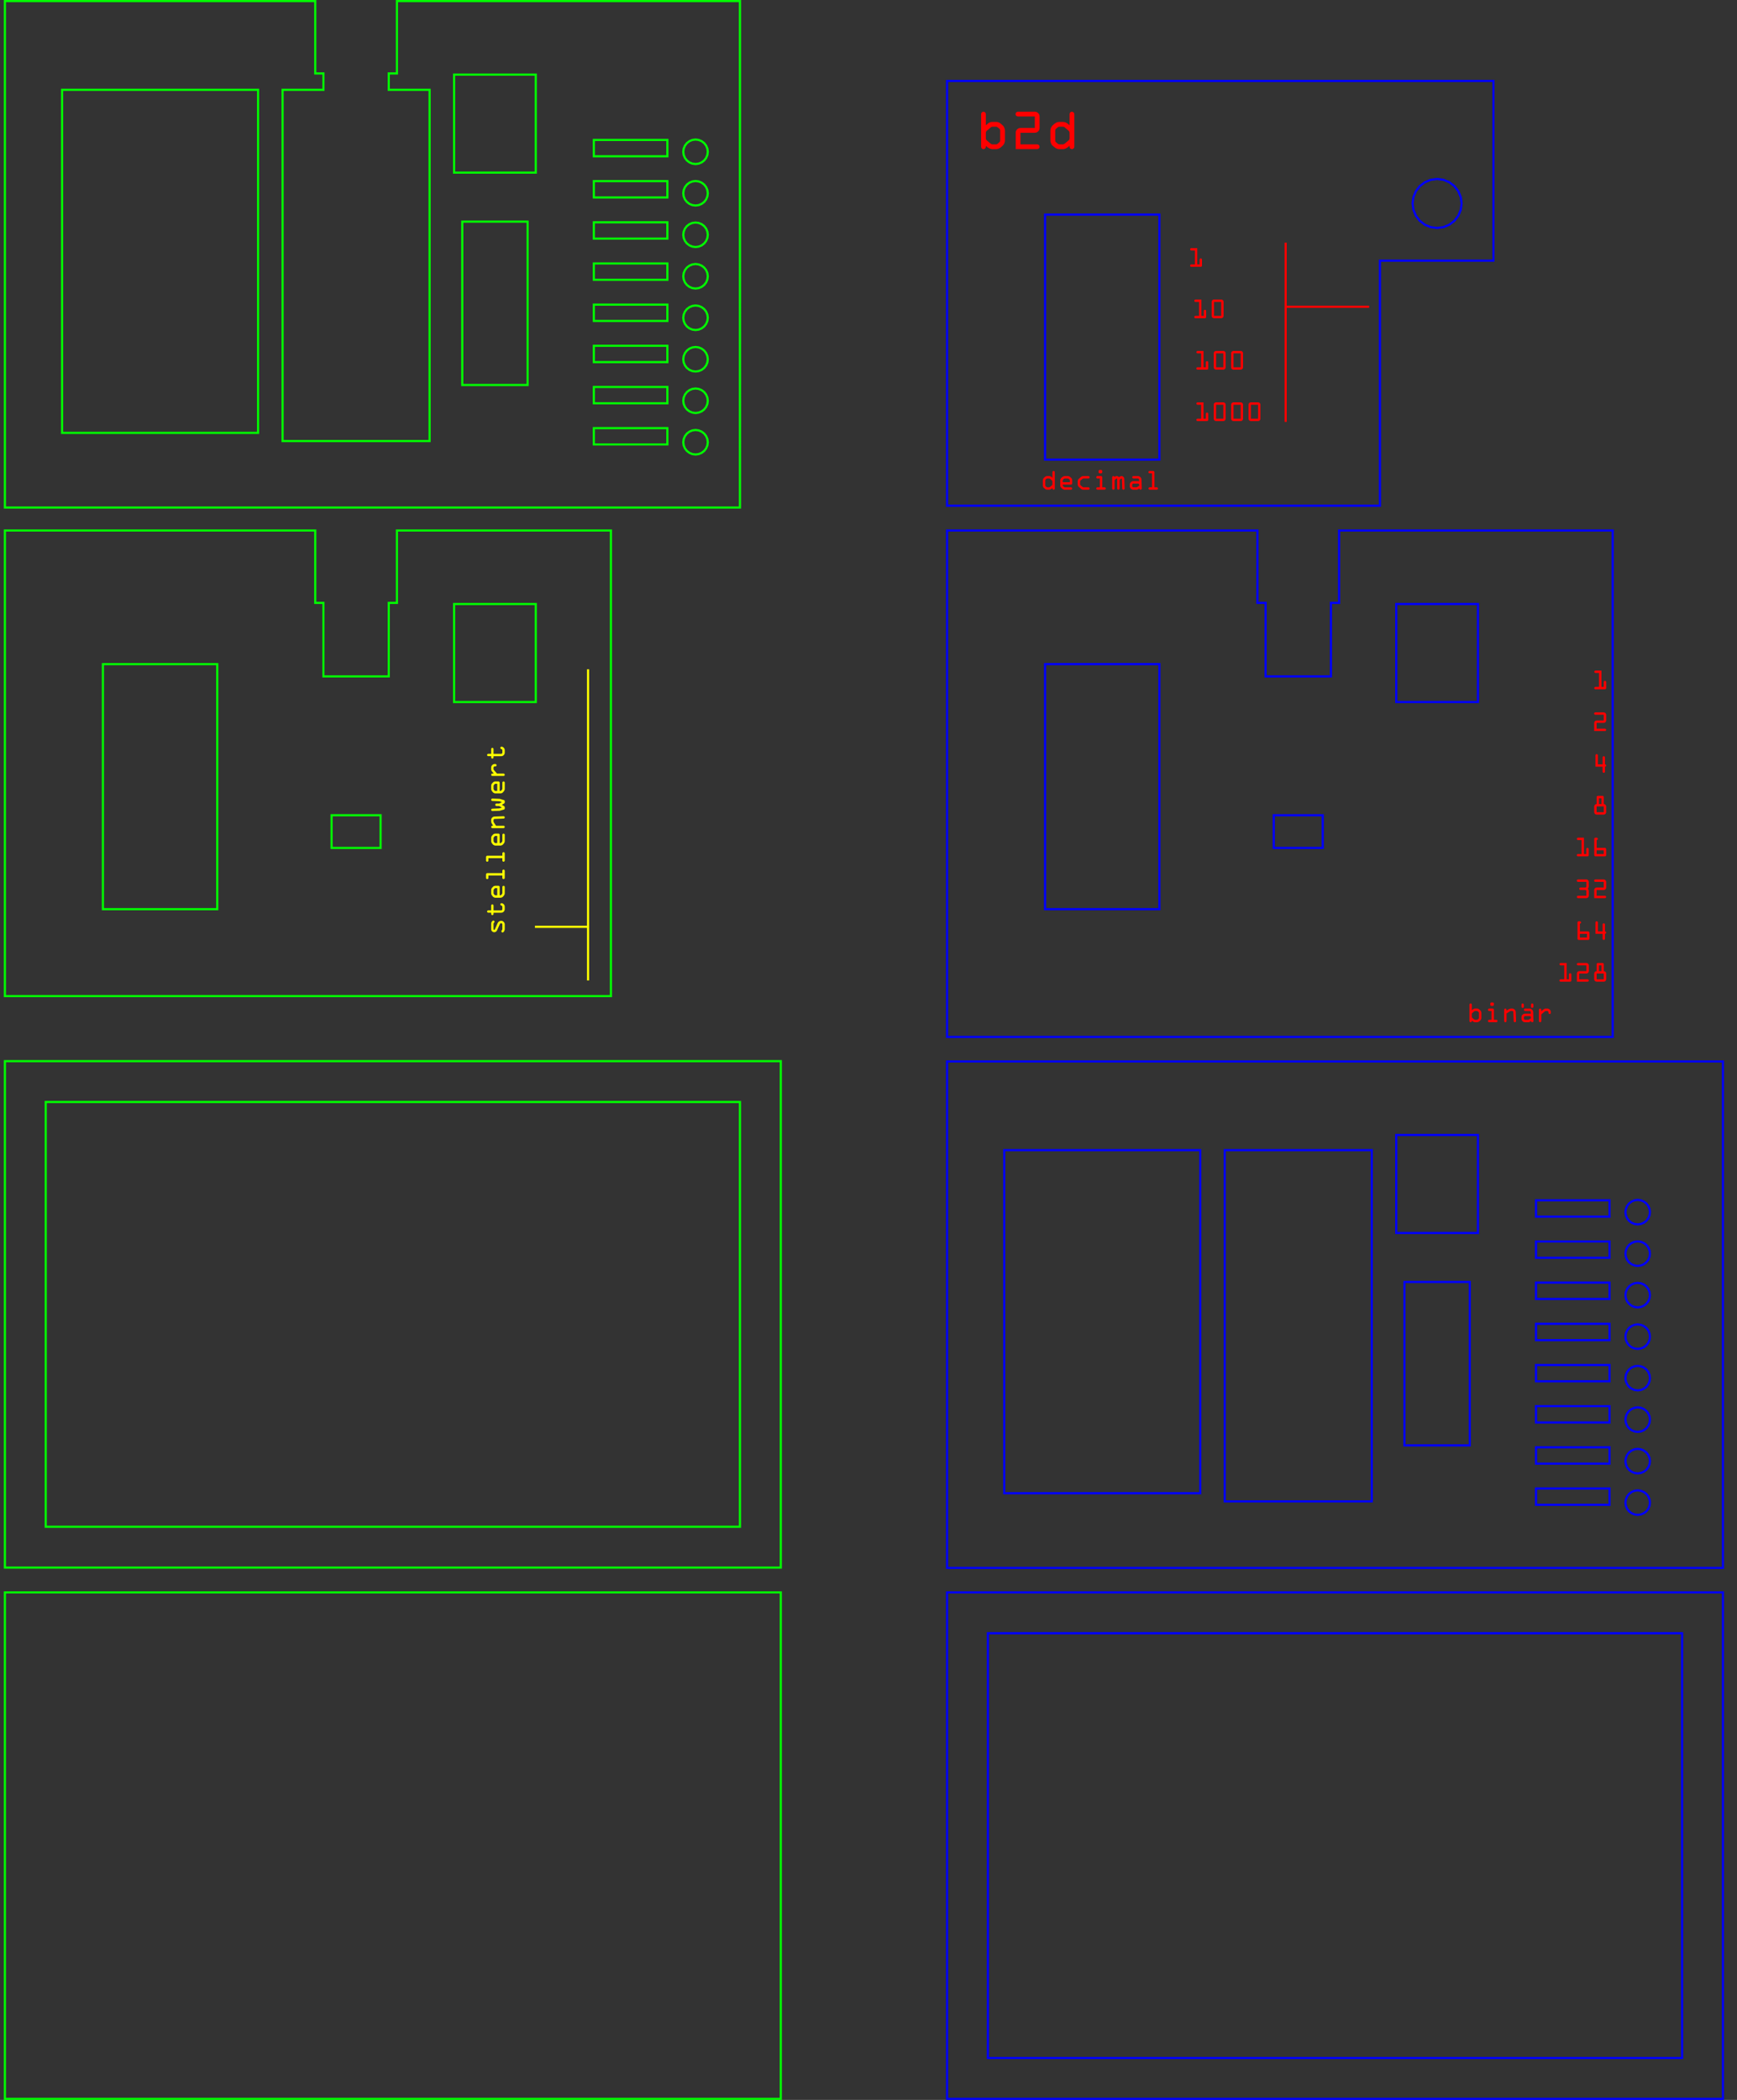 <?xml version="1.0" encoding="UTF-8" standalone="no"?>
<svg
   xmlns:dc="http://purl.org/dc/elements/1.1/"
   xmlns:cc="http://creativecommons.org/ns#"
   xmlns:rdf="http://www.w3.org/1999/02/22-rdf-syntax-ns#"
   xmlns:svg="http://www.w3.org/2000/svg"
   xmlns="http://www.w3.org/2000/svg"
   xmlns:sodipodi="http://sodipodi.sourceforge.net/DTD/sodipodi-0.dtd"
   xmlns:inkscape="http://www.inkscape.org/namespaces/inkscape"
   width="212.678mm"
   height="257.076mm"
   version="1.1"
   id="svg2539"
   sodipodi:docname="b2d.svg"
   inkscape:version="0.92.2 (5c3e80d, 2017-08-06)">
  <rect width="100%" height="100%" fill="#333333" stroke="none"/>
  <sodipodi:namedview
     pagecolor="#ffffff"
     bordercolor="#666666"
     borderopacity="1"
     objecttolerance="10"
     gridtolerance="10"
     guidetolerance="10"
     inkscape:pageopacity="0"
     inkscape:pageshadow="2"
     inkscape:window-width="1366"
     inkscape:window-height="749"
     id="namedview2541"
     showgrid="false"
     inkscape:zoom="0.4167418"
     inkscape:cx="341.62338"
     inkscape:cy="445.64003"
     inkscape:window-x="-4"
     inkscape:window-y="-4"
     inkscape:window-maximized="1"
     inkscape:current-layer="g1337"
     inkscape:measure-start="-556.7,909.436"
     inkscape:measure-end="582.2,784.354"
     units="mm" />
  <desc
     id="desc1321">C:\Users\Andreas Reheis\Documents\Laser\b2d\b2d.dxf - scale = 1.000000, origin = (0.000000, 0.000000), method = file</desc>
  <defs
     id="defs1335">
    <marker
       id="DistanceX"
       orient="auto"
       refX="0"
       refY="0"
       style="overflow:visible">
      <path
         d="M 3,-3 -3,3 M 0,-5 V 5"
         style="stroke:#000000;stroke-width:0.5"
         id="path1323"
         inkscape:connector-curvature="0" />
    </marker>
    <pattern
       height="8"
       id="Hatch"
       patternUnits="userSpaceOnUse"
       width="8"
       x="0"
       y="0">
      <path
         d="M8 4 l-4,4"
         linecap="square"
         stroke="#000000"
         stroke-width="0.25"
         id="path1326" />
      <path
         d="M6 2 l-4,4"
         linecap="square"
         stroke="#000000"
         stroke-width="0.25"
         id="path1328" />
      <path
         d="M4 0 l-4,4"
         linecap="square"
         stroke="#000000"
         stroke-width="0.25"
         id="path1330" />
    </pattern>
    <symbol
       id="*MODEL_SPACE" />
    <symbol
       id="*PAPER_SPACE" />
  </defs>
  <g
     inkscape:groupmode="layer"
     inkscape:label="gruen"
     id="g1337"
     style="display:inline"
     transform="translate(697.91,-621.915)">
    <path
       id="path1819"
       style="display:inline;fill:none;stroke:#00ff00;stroke-opacity:1"
       d="m -389.079,800.96 h -34.016 v 7.559 h 34.016 z M -567.14,663.464 h 18.898 v -7.559 h -3.78 v -33.49 h -143.622 v 234.331 h 340.157 V 622.415 H -514.226 v 33.49 h -3.78 v 7.559 h 18.898 v 162.52 h -68.031 z m 144.045,61.301 v 7.559 h 34.016 v -7.559 z m 34.016,57.146 h -34.016 v 7.559 h 34.016 z m -94.911,18.142 h 30.236 V 724.462 h -30.236 z m 60.895,-37.191 v 7.559 h 34.016 v -7.559 z m 0,-11.49 h 34.016 v -7.559 h -34.016 z m 34.016,76.195 v -7.559 h -34.016 v 7.559 z m -280.108,-164.104 v 158.74 h 90.709 V 663.464 Z m 181.417,38.321 v -45.354 h 37.795 v 45.354 z m 107.722,101.549 1.174,-0.901 1.367,-0.566 1.467,-0.193 1.467,0.193 1.367,0.566 1.174,0.901 0.901,1.174 0.566,1.367 0.193,1.467 -0.193,1.467 -0.566,1.367 -0.901,1.174 -1.174,0.901 -1.367,0.566 -1.467,0.193 -1.467,-0.193 -1.367,-0.566 -1.174,-0.901 -0.901,-1.174 -0.566,-1.367 -0.193,-1.467 0.193,-1.467 0.566,-1.367 z m 1.174,-29.482 -1.174,-0.901 -0.901,-1.174 -0.566,-1.367 -0.193,-1.467 0.193,-1.467 0.566,-1.367 0.901,-1.174 1.174,-0.901 1.367,-0.566 1.467,-0.193 1.467,0.193 1.367,0.566 1.174,0.901 0.901,1.174 0.566,1.367 0.193,1.467 -0.193,1.467 -0.566,1.367 -0.901,1.174 -1.174,0.901 -1.367,0.566 -1.467,0.193 -1.467,-0.193 z m -2.641,-22.642 -0.193,-1.467 0.193,-1.467 0.566,-1.367 0.901,-1.174 1.174,-0.901 1.367,-0.566 1.467,-0.193 1.467,0.193 1.367,0.566 1.174,0.901 0.901,1.174 0.566,1.367 0.193,1.467 -0.193,1.467 -0.566,1.367 -0.901,1.174 -1.174,0.901 -1.367,0.566 -1.467,0.193 -1.467,-0.193 -1.367,-0.566 -1.174,-0.901 -0.901,-1.174 z m 1.467,-16.659 -0.901,-1.174 -0.566,-1.367 -0.193,-1.467 0.193,-1.467 0.566,-1.367 0.901,-1.174 1.174,-0.901 1.367,-0.566 1.467,-0.193 1.467,0.193 1.367,0.566 1.174,0.901 0.901,1.174 0.566,1.367 0.193,1.467 -0.193,1.467 -0.566,1.367 -0.901,1.174 -1.174,0.901 -1.367,0.566 -1.467,0.193 -1.467,-0.193 -1.367,-0.566 z m -0.901,50.756 0.901,-1.174 1.174,-0.901 1.367,-0.566 1.467,-0.193 1.467,0.193 1.367,0.566 1.174,0.901 0.901,1.174 0.566,1.367 0.193,1.467 -0.193,1.467 -0.566,1.367 -0.901,1.174 -1.174,0.901 -1.367,0.566 -1.467,0.193 -1.467,-0.193 -1.367,-0.566 -1.174,-0.901 -0.901,-1.174 -0.566,-1.367 -0.193,-1.467 0.193,-1.467 z m -8.13,-72.034 v -7.559 h -34.016 v 7.559 z m -34.016,-19.049 h 34.016 v -7.559 h -34.016 z m 43.047,1.926 -0.901,-1.174 -0.566,-1.367 -0.193,-1.467 0.193,-1.467 0.566,-1.367 0.901,-1.174 1.174,-0.901 1.367,-0.566 1.467,-0.193 1.467,0.193 1.367,0.566 1.174,0.901 0.901,1.174 0.566,1.367 0.193,1.467 -0.193,1.467 -0.566,1.367 -0.901,1.174 -1.174,0.901 -1.367,0.566 -1.467,0.193 -1.467,-0.193 -1.367,-0.566 z m 0,11.182 1.174,-0.901 1.367,-0.566 1.467,-0.193 1.467,0.193 1.367,0.566 1.174,0.901 0.901,1.174 0.566,1.367 0.193,1.467 -0.193,1.467 -0.566,1.367 -0.901,1.174 -1.174,0.901 -1.367,0.566 -1.467,0.193 -1.467,-0.193 -1.367,-0.566 -1.174,-0.901 -0.901,-1.174 -0.566,-1.367 -0.193,-1.467 0.193,-1.467 0.566,-1.367 z m 0,115.2 1.174,-0.901 1.367,-0.566 1.467,-0.193 1.467,0.193 1.367,0.566 1.174,0.901 0.901,1.174 0.566,1.367 0.193,1.467 -0.193,1.467 -0.566,1.367 -0.901,1.174 -1.174,0.901 -1.367,0.566 -1.467,0.193 -1.467,-0.193 -1.367,-0.566 -1.174,-0.901 -0.901,-1.174 -0.566,-1.367 -0.193,-1.467 0.193,-1.467 0.566,-1.367 z"
       inkscape:connector-curvature="0"
       sodipodi:nodetypes="cccccccccccccccccccccccccccccccccccccccccccccccccccccccccccccccccccccccccccccccccccccccccccccccccccccccccccccccccccccccccccccccccccccccccccccccccccccccccccccccccccccccccccccccccccccccccccccccccccccccccccccccccccccccccccccccccccccccccccccccccccccccccccccccccccccccccccccccc" />
    <path
       id="path1963"
       style="display:inline;fill:none;stroke:#00ff00;stroke-opacity:1"
       d="m -336.589,1358.709 h -359.055 v 234.331 h 359.055 z"
       inkscape:connector-curvature="0"
       sodipodi:nodetypes="ccccc" />
    <g
       id="g3938"
       transform="translate(1e-5)">
      <path
         transform="translate(-696.145,658.996)"
         sodipodi:nodetypes="cccc"
         inkscape:connector-curvature="0"
         id="path3839-8"
         d="m 270.37,272.598 v 67.468 15.468 61.036"
         style="display:inline;fill:#ffff00;fill-opacity:1;stroke:#ffff00;stroke-width:1px;stroke-linecap:butt;stroke-linejoin:miter;stroke-opacity:1" />
      <path
         sodipodi:nodetypes="cc"
         inkscape:connector-curvature="0"
         id="path3861"
         d="m -425.533,1050.749 h -24.832"
         style="display:inline;fill:#ffff00;fill-opacity:1;stroke:#ffff00;stroke-width:1px;stroke-linecap:butt;stroke-linejoin:miter;stroke-opacity:1" />
      <g
         aria-label="stellenwert"
         transform="rotate(-90,-18.574,677.57)"
         style="font-style:normal;font-variant:normal;font-weight:normal;font-stretch:normal;font-size:13.333px;line-height:30px;font-family:'OCR A Extended';-inkscape-font-specification:'OCR A Extended';font-variant-ligatures:normal;font-variant-caps:normal;font-variant-numeric:normal;font-feature-settings:normal;text-align:start;letter-spacing:0px;word-spacing:0px;writing-mode:lr-tb;text-anchor:start;display:inline;fill:#ffff00;fill-opacity:1;stroke:none"
         id="text3869">
        <path
           d="m -392.836,225.529 h 2.507 q 0.586,0 1.035,0.352 0.449,0.345 0.449,0.677 0,0.234 -0.169,0.384 -0.163,0.15 -0.365,0.15 -0.26,0 -0.475,-0.234 -0.215,-0.234 -0.449,-0.234 h -2.474 q -0.365,0 -0.365,0.306 0,0.215 0.241,0.326 l 2.91,1.289 q 0.443,0.195 0.723,0.632 0.286,0.43 0.286,0.957 0,0.703 -0.501,1.191 -0.495,0.488 -1.126,0.488 h -2.214 q -0.573,0 -1.068,-0.345 -0.488,-0.345 -0.488,-0.671 0,-0.215 0.156,-0.378 0.163,-0.169 0.417,-0.169 0.208,0 0.443,0.234 0.241,0.234 0.69,0.234 h 2.038 q 0.241,0 0.404,-0.182 0.163,-0.189 0.163,-0.43 0,-0.371 -0.365,-0.534 l -2.936,-1.322 q -0.423,-0.189 -0.651,-0.547 -0.228,-0.358 -0.228,-0.729 0,-0.586 0.404,-1.016 0.41,-0.43 1.009,-0.43 z"
           id="path4101"
           inkscape:connector-curvature="0"
           style="fill:#ffff00;fill-opacity:1" />
        <path
           d="m -382.478,231.811 h -1.094 q -0.677,0 -1.165,-0.482 -0.488,-0.482 -0.488,-1.159 v -3.548 h -0.56 q -0.228,0 -0.391,-0.156 -0.156,-0.156 -0.156,-0.391 0,-0.228 0.156,-0.384 0.163,-0.163 0.391,-0.163 h 0.573 v -1.341 q 0,-0.228 0.156,-0.384 0.163,-0.163 0.391,-0.163 0.215,0 0.378,0.163 0.169,0.163 0.169,0.384 v 1.341 h 2.201 q 0.221,0 0.384,0.163 0.163,0.163 0.163,0.384 0,0.228 -0.163,0.391 -0.163,0.156 -0.384,0.156 h -2.214 v 3.548 q 0,0.221 0.163,0.384 0.169,0.163 0.397,0.163 h 1.068 q 0.436,0 0.579,-0.469 0.143,-0.475 0.553,-0.475 0.241,0 0.391,0.163 0.156,0.156 0.156,0.397 0,0.495 -0.469,0.99 -0.462,0.488 -1.185,0.488 z"
           id="path4103"
           inkscape:connector-curvature="0"
           style="fill:#ffff00;fill-opacity:1" />
        <path
           d="m -372.765,227.586 v 1.322 q 0,0.221 -0.163,0.384 -0.163,0.163 -0.384,0.163 h -3.867 v 0.319 q 0,0.28 0.241,0.475 l 0.319,0.267 q 0.26,0.202 0.495,0.202 h 2.812 q 0.221,0 0.384,0.163 0.163,0.156 0.163,0.384 0,0.221 -0.169,0.384 -0.163,0.163 -0.378,0.163 h -2.884 q -0.286,0 -0.605,-0.117 -0.312,-0.124 -0.462,-0.254 l -0.488,-0.43 q -0.228,-0.182 -0.384,-0.508 -0.15,-0.326 -0.15,-0.599 v -2.507 q 0,-0.215 0.163,-0.579 0.169,-0.365 0.423,-0.566 l 0.456,-0.358 q 0.449,-0.365 0.996,-0.365 h 1.536 q 0.579,0 1.094,0.482 l 0.41,0.391 q 0.443,0.397 0.443,1.185 z m -4.401,-0.085 v 0.846 h 3.32 v -0.762 q 0,-0.306 -0.189,-0.469 l -0.319,-0.28 q -0.247,-0.202 -0.443,-0.202 h -1.374 q -0.254,0 -0.462,0.176 l -0.319,0.267 q -0.215,0.163 -0.215,0.423 z"
           id="path4105"
           inkscape:connector-curvature="0"
           style="fill:#ffff00;fill-opacity:1" />
        <path
           d="m -365.812,231.811 h -3.307 q -0.228,0 -0.391,-0.163 -0.156,-0.169 -0.156,-0.397 0,-0.221 0.156,-0.384 0.163,-0.163 0.391,-0.163 h 1.094 v -6.452 h -1.107 q -0.228,0 -0.391,-0.156 -0.156,-0.163 -0.156,-0.391 0,-0.228 0.156,-0.384 0.163,-0.163 0.391,-0.163 h 1.667 q 0.221,0 0.384,0.163 0.163,0.163 0.163,0.384 v 6.999 h 1.107 q 0.221,0 0.384,0.163 0.163,0.163 0.163,0.384 0,0.228 -0.163,0.397 -0.156,0.163 -0.384,0.163 z"
           id="path4107"
           inkscape:connector-curvature="0"
           style="fill:#ffff00;fill-opacity:1" />
        <path
           d="m -357.765,231.811 h -3.307 q -0.228,0 -0.391,-0.163 -0.156,-0.169 -0.156,-0.397 0,-0.221 0.156,-0.384 0.163,-0.163 0.391,-0.163 h 1.094 v -6.452 h -1.107 q -0.228,0 -0.391,-0.156 -0.156,-0.163 -0.156,-0.391 0,-0.228 0.156,-0.384 0.163,-0.163 0.391,-0.163 h 1.667 q 0.221,0 0.384,0.163 0.163,0.163 0.163,0.384 v 6.999 h 1.107 q 0.221,0 0.384,0.163 0.163,0.163 0.163,0.384 0,0.228 -0.163,0.397 -0.156,0.163 -0.384,0.163 z"
           id="path4109"
           inkscape:connector-curvature="0"
           style="fill:#ffff00;fill-opacity:1" />
        <path
           d="m -348.624,227.586 v 1.322 q 0,0.221 -0.163,0.384 -0.163,0.163 -0.384,0.163 h -3.867 v 0.319 q 0,0.28 0.241,0.475 l 0.319,0.267 q 0.26,0.202 0.495,0.202 h 2.812 q 0.221,0 0.384,0.163 0.163,0.156 0.163,0.384 0,0.221 -0.169,0.384 -0.163,0.163 -0.378,0.163 h -2.884 q -0.286,0 -0.605,-0.117 -0.312,-0.124 -0.462,-0.254 l -0.488,-0.43 q -0.228,-0.182 -0.384,-0.508 -0.15,-0.326 -0.15,-0.599 v -2.507 q 0,-0.215 0.163,-0.579 0.169,-0.365 0.423,-0.566 l 0.456,-0.358 q 0.449,-0.365 0.996,-0.365 h 1.536 q 0.579,0 1.094,0.482 l 0.41,0.391 q 0.443,0.397 0.443,1.185 z m -4.401,-0.085 v 0.846 h 3.32 v -0.762 q 0,-0.306 -0.189,-0.469 l -0.319,-0.28 q -0.247,-0.202 -0.443,-0.202 h -1.374 q -0.254,0 -0.462,0.176 l -0.319,0.267 q -0.215,0.163 -0.215,0.423 z"
           id="path4111"
           inkscape:connector-curvature="0"
           style="fill:#ffff00;fill-opacity:1" />
        <path
           d="m -343.501,226.798 -1.491,0.97 v 3.496 q 0,0.221 -0.163,0.384 -0.163,0.163 -0.384,0.163 -0.221,0 -0.384,-0.163 -0.163,-0.163 -0.163,-0.384 v -5.189 q 0,-0.228 0.156,-0.391 0.163,-0.169 0.391,-0.169 0.221,0 0.384,0.169 0.163,0.163 0.163,0.391 v 0.365 l 0.996,-0.605 q 0.501,-0.319 1.133,-0.319 h 0.508 q 0.651,0 1.126,0.462 0.475,0.462 0.501,1.139 l 0.15,4.147 q 0.007,0.221 -0.156,0.384 -0.163,0.163 -0.391,0.163 -0.215,0 -0.378,-0.143 -0.163,-0.15 -0.169,-0.404 l -0.163,-4.082 q -0.019,-0.573 -0.599,-0.573 h -0.534 q -0.247,0 -0.534,0.189 z"
           id="path4113"
           inkscape:connector-curvature="0"
           style="fill:#ffff00;fill-opacity:1" />
        <path
           d="m -334.737,227.957 v 1.309 l 0.729,1.25 0.378,-1.25 0.117,-3.19 q 0.013,-0.221 0.169,-0.384 0.163,-0.163 0.378,-0.163 0.228,0 0.391,0.163 0.163,0.156 0.156,0.384 l -0.117,3.405 -0.586,1.934 q -0.124,0.397 -0.508,0.397 h -0.586 q -0.306,0 -0.482,-0.306 l -0.599,-1.029 -0.599,1.016 q -0.202,0.319 -0.482,0.319 h -0.573 q -0.189,0 -0.345,-0.111 -0.15,-0.111 -0.189,-0.26 l -0.573,-2.005 -0.124,-3.359 q -0.007,-0.215 0.163,-0.378 0.169,-0.169 0.397,-0.169 0.208,0 0.365,0.156 0.163,0.15 0.169,0.391 l 0.124,3.203 0.358,1.224 0.762,-1.276 v -1.27 q 0,-0.228 0.163,-0.384 0.163,-0.163 0.397,-0.163 0.221,0 0.384,0.163 0.163,0.156 0.163,0.384 z"
           id="path4115"
           inkscape:connector-curvature="0"
           style="fill:#ffff00;fill-opacity:1" />
        <path
           d="m -324.484,227.586 v 1.322 q 0,0.221 -0.163,0.384 -0.163,0.163 -0.384,0.163 h -3.867 v 0.319 q 0,0.28 0.241,0.475 l 0.319,0.267 q 0.26,0.202 0.495,0.202 h 2.812 q 0.221,0 0.384,0.163 0.163,0.156 0.163,0.384 0,0.221 -0.169,0.384 -0.163,0.163 -0.378,0.163 h -2.884 q -0.286,0 -0.605,-0.117 -0.312,-0.124 -0.462,-0.254 l -0.488,-0.43 q -0.228,-0.182 -0.384,-0.508 -0.15,-0.326 -0.15,-0.599 v -2.507 q 0,-0.215 0.163,-0.579 0.169,-0.365 0.423,-0.566 l 0.456,-0.358 q 0.449,-0.365 0.996,-0.365 h 1.536 q 0.579,0 1.094,0.482 l 0.41,0.391 q 0.443,0.397 0.443,1.185 z m -4.401,-0.085 v 0.846 h 3.32 v -0.762 q 0,-0.306 -0.189,-0.469 l -0.319,-0.28 q -0.247,-0.202 -0.443,-0.202 h -1.374 q -0.254,0 -0.462,0.176 l -0.319,0.267 q -0.215,0.163 -0.215,0.423 z"
           id="path4117"
           inkscape:connector-curvature="0"
           style="fill:#ffff00;fill-opacity:1" />
        <path
           d="m -321.945,231.265 v -5.189 q 0,-0.228 0.156,-0.391 0.163,-0.169 0.391,-0.169 0.228,0 0.384,0.163 0.163,0.163 0.163,0.397 v 0.684 l 0.892,-0.762 q 0.553,-0.469 1.081,-0.469 h 0.801 q 0.677,0 1.159,0.482 0.482,0.482 0.482,1.159 v 0.293 q 0,0.234 -0.163,0.397 -0.156,0.163 -0.384,0.163 -0.228,0 -0.391,-0.156 -0.156,-0.163 -0.156,-0.391 v -0.306 q 0,-0.228 -0.163,-0.384 -0.156,-0.163 -0.384,-0.163 h -0.71 q -0.228,0 -0.508,0.241 l -1.556,1.348 v 3.053 q 0,0.228 -0.163,0.391 -0.163,0.156 -0.384,0.156 -0.228,0 -0.391,-0.156 -0.156,-0.163 -0.156,-0.391 z"
           id="path4119"
           inkscape:connector-curvature="0"
           style="fill:#ffff00;fill-opacity:1" />
        <path
           d="m -310.057,231.811 h -1.094 q -0.677,0 -1.165,-0.482 -0.488,-0.482 -0.488,-1.159 v -3.548 h -0.56 q -0.228,0 -0.391,-0.156 -0.156,-0.156 -0.156,-0.391 0,-0.228 0.156,-0.384 0.163,-0.163 0.391,-0.163 h 0.573 v -1.341 q 0,-0.228 0.156,-0.384 0.163,-0.163 0.391,-0.163 0.215,0 0.378,0.163 0.169,0.163 0.169,0.384 v 1.341 h 2.201 q 0.221,0 0.384,0.163 0.163,0.163 0.163,0.384 0,0.228 -0.163,0.391 -0.163,0.156 -0.384,0.156 h -2.214 v 3.548 q 0,0.221 0.163,0.384 0.169,0.163 0.397,0.163 h 1.068 q 0.436,0 0.579,-0.469 0.143,-0.475 0.553,-0.475 0.241,0 0.391,0.163 0.156,0.156 0.156,0.397 0,0.495 -0.469,0.99 -0.462,0.488 -1.185,0.488 z"
           id="path4121"
           inkscape:connector-curvature="0"
           style="fill:#ffff00;fill-opacity:1" />
      </g>
      <path
         sodipodi:nodetypes="cccccccccccccccccccccccccccc"
         inkscape:connector-curvature="0"
         d="m -552.022,867.371 h -143.622 v 215.433 h 280.441 V 867.371 h -99.024 v 33.49 h -3.78 v 34.016 h -30.236 v -34.016 h -3.78 z m 30.236,146.876 v -15.118 h -22.677 v 15.118 z m -128.504,-85.039 h 52.913 V 1042.593 h -52.913 z m 162.52,17.534 v -45.354 h 37.795 v 45.354 z"
         style="display:inline;fill:none;stroke:#00ff00;stroke-opacity:1"
         id="path2513" />
    </g>
    <path
       id="path2527"
       style="display:inline;fill:none;stroke:#00ff00;stroke-opacity:1"
       d="m -676.746,1328.337 h 321.26 v -196.536 h -321.26 z m 340.157,18.898 v -234.331 h -359.055 v 234.331 z"
       inkscape:connector-curvature="0" />
  </g>
  <g
     inkscape:groupmode="layer"
     inkscape:label="blau"
     id="g2535"
     style="display:inline"
     transform="translate(697.91,-621.915)">
    <path
       id="path3295"
       style="display:inline;fill:none;stroke:#0000ff;stroke-width:1.002;stroke-miterlimit:4;stroke-dasharray:none;stroke-opacity:1"
       d="m 58.493,1322.644 -1.367,-0.566 -1.174,-0.901 -0.901,-1.174 -0.566,-1.367 -0.193,-1.467 0.193,-1.467 0.566,-1.367 0.901,-1.174 1.174,-0.901 1.367,-0.566 1.467,-0.193 1.467,0.193 1.367,0.566 1.174,0.901 0.901,1.174 0.566,1.367 0.193,1.467 -0.193,1.467 -0.566,1.367 -0.901,1.174 -1.174,0.901 -1.367,0.566 -1.467,0.193 z m 40.918,-209.604 h -359.055 v 234.331 H 99.411 Z m -40.918,64.252 1.467,-0.193 1.467,0.193 1.367,0.566 1.174,0.901 0.901,1.174 0.566,1.367 0.193,1.467 -0.193,1.467 -0.566,1.367 -0.901,1.174 -1.174,0.901 -1.367,0.566 -1.467,0.193 -1.467,-0.193 -1.367,-0.566 -1.174,-0.901 -0.901,-1.174 -0.566,-1.367 -0.193,-1.467 0.193,-1.467 0.566,-1.367 0.901,-1.174 1.174,-0.901 z m -11.572,0 H 12.905 v 7.559 h 34.016 z m -34.016,26.608 h 34.016 v -7.559 H 12.905 Z m 44.221,-6.841 1.367,-0.566 1.467,-0.193 1.467,0.193 1.367,0.566 1.174,0.901 0.901,1.174 0.566,1.367 0.193,1.467 -0.193,1.467 -0.566,1.367 -0.901,1.174 -1.174,0.901 -1.367,0.566 -1.467,0.193 -1.467,-0.193 -1.367,-0.566 -1.174,-0.901 -0.901,-1.174 -0.566,-1.367 -0.193,-1.467 0.193,-1.467 0.566,-1.367 0.901,-1.174 z m 1.367,67.986 -1.367,-0.566 -1.174,-0.901 -0.901,-1.174 -0.566,-1.367 -0.193,-1.467 0.193,-1.467 0.566,-1.367 0.901,-1.174 1.174,-0.901 1.367,-0.566 1.467,-0.193 1.467,0.193 1.367,0.566 1.174,0.901 0.901,1.174 0.566,1.367 0.193,1.467 -0.193,1.467 -0.566,1.367 -0.901,1.174 -1.174,0.901 -1.367,0.566 -1.467,0.193 z m -1.367,18.634 -1.174,-0.901 -0.901,-1.174 -0.566,-1.367 -0.193,-1.467 0.193,-1.467 0.566,-1.367 0.901,-1.174 1.174,-0.901 1.367,-0.566 1.467,-0.193 1.467,0.193 1.367,0.566 1.174,0.901 0.901,1.174 0.566,1.367 0.193,1.467 -0.193,1.467 -0.566,1.367 -0.901,1.174 -1.174,0.901 -1.367,0.566 -1.467,0.193 -1.467,-0.193 z m 1.367,19.766 -1.367,-0.566 -1.174,-0.901 -0.901,-1.174 -0.566,-1.367 -0.193,-1.467 0.193,-1.467 0.566,-1.367 0.901,-1.174 1.174,-0.901 1.367,-0.566 1.467,-0.193 1.467,0.193 1.367,0.566 1.174,0.901 0.901,1.174 0.566,1.367 0.193,1.467 -0.193,1.467 -0.566,1.367 -0.901,1.174 -1.174,0.901 -1.367,0.566 -1.467,0.193 z m -2.541,-59.067 -0.901,-1.174 -0.566,-1.367 -0.193,-1.467 0.193,-1.467 0.566,-1.367 0.901,-1.174 1.174,-0.901 1.367,-0.566 1.467,-0.193 1.467,0.193 1.367,0.566 1.174,0.901 0.901,1.174 0.566,1.367 0.193,1.467 -0.193,1.467 -0.566,1.367 -0.901,1.174 -1.174,0.901 -1.367,0.566 -1.467,0.193 -1.467,-0.193 -1.367,-0.566 z m 2.541,-28.685 1.467,-0.193 1.467,0.193 1.367,0.566 1.174,0.901 0.901,1.174 0.566,1.367 0.193,1.467 -0.193,1.467 -0.566,1.367 -0.901,1.174 -1.174,0.901 -1.367,0.566 -1.467,0.193 -1.467,-0.193 -1.367,-0.566 -1.174,-0.901 -0.901,-1.174 -0.566,-1.367 -0.193,-1.467 0.193,-1.467 0.566,-1.367 0.901,-1.174 1.174,-0.901 z M -51.77,1192.41 v -45.354 h 37.795 v 45.354 z m 98.691,118.224 H 12.905 v 7.559 H 46.921 Z M -142.478,1154.089 h -90.709 v 158.74 h 90.709 z m 155.384,87.908 h 34.016 v -7.559 H 12.905 Z m 0,19.049 h 34.016 v -7.559 H 12.905 Z m 0,19.049 h 34.016 v -7.559 H 12.905 Z m 0,-64.706 v 7.559 h 34.016 v -7.559 z m -76.014,-61.301 v 162.52 h -68.031 V 1154.089 Z m 76.014,137.496 v 7.559 h 34.016 v -7.559 z m -60.895,-76.498 v 75.591 h 30.236 v -75.591 z"
       inkscape:connector-curvature="0"
       sodipodi:nodetypes="ccccccccccccccccccccccccccccccccccccccccccccccccccccccccccccccccccccccccccccccccccccccccccccccccccccccccccccccccccccccccccccccccccccccccccccccccccccccccccccccccccccccccccccccccccccccccccccccccccccccccccccccccccccccccccccccccccccccccccccccccccccccccccccccccccccccccc" />
    <path
       id="path3279"
       style="display:inline;fill:none;stroke:#0000ff;stroke-width:1.002;stroke-miterlimit:4;stroke-dasharray:none;stroke-opacity:1"
       d="m 99.411,1358.709 h -359.055 v 234.331 H 99.411 Z m -340.157,215.433 V 1377.607 H 80.514 v 196.535 z"
       inkscape:connector-curvature="0"
       sodipodi:nodetypes="cccccccccc" />
    <g
       id="g3970"
       transform="translate(436)">
      <g
         aria-label="binär"
         transform="translate(-696.145,658.996)"
         style="font-style:normal;font-variant:normal;font-weight:normal;font-stretch:normal;font-size:26.667px;line-height:30px;font-family:'OCR A Extended';-inkscape-font-specification:'OCR A Extended';font-variant-ligatures:normal;font-variant-caps:normal;font-variant-numeric:normal;font-feature-settings:normal;text-align:start;letter-spacing:0px;word-spacing:0px;writing-mode:lr-tb;text-anchor:start;display:inline;fill:#ff0000;fill-opacity:1;stroke:none"
         id="text3942">
        <path
           d="m 243.334,427.781 v 2.572 l 0.482,-0.384 q 0.456,-0.378 0.944,-0.378 h 1.003 q 0.553,0 0.983,0.378 l 0.521,0.449 q 0.215,0.189 0.352,0.54 0.143,0.352 0.143,0.69 v 2.214 q 0,0.299 -0.13,0.632 -0.13,0.332 -0.299,0.488 l -0.475,0.449 q -0.182,0.176 -0.521,0.319 -0.339,0.137 -0.573,0.137 h -0.938 q -0.684,0 -1.491,-0.762 v 0.215 q 0,0.228 -0.163,0.391 -0.156,0.156 -0.384,0.156 -0.228,0 -0.391,-0.156 -0.156,-0.163 -0.156,-0.391 v -7.559 q 0,-0.228 0.163,-0.384 0.163,-0.163 0.384,-0.163 0.228,0 0.384,0.163 0.163,0.156 0.163,0.384 z m 2.344,2.917 h -0.755 q -0.273,0 -0.417,0.124 l -0.983,0.84 q -0.189,0.169 -0.189,0.508 v 1.237 q 0,0.273 0.215,0.456 l 0.879,0.742 q 0.189,0.176 0.397,0.176 h 0.892 q 0.189,0 0.326,-0.117 l 0.436,-0.391 q 0.176,-0.13 0.176,-0.371 v -2.305 q 0,-0.273 -0.176,-0.417 l -0.397,-0.332 q -0.182,-0.15 -0.404,-0.15 z"
           style="font-size:13.333px;fill:#ff0000;fill-opacity:1"
           id="path4056"
           inkscape:connector-curvature="0" />
        <path
           d="m 252.448,426.753 h 0.573 q 0.228,0 0.384,0.163 0.163,0.156 0.163,0.384 v 0.469 q 0,0.228 -0.163,0.397 -0.156,0.163 -0.384,0.163 h -0.586 q -0.234,0 -0.397,-0.169 -0.156,-0.169 -0.15,-0.378 l 0.013,-0.482 q 0,-0.228 0.156,-0.384 0.163,-0.163 0.391,-0.163 z m 2.227,9.121 h -3.333 q -0.228,0 -0.391,-0.156 -0.156,-0.163 -0.156,-0.391 0,-0.221 0.156,-0.384 0.163,-0.163 0.391,-0.163 h 1.12 v -4.082 h -1.107 q -0.228,0 -0.391,-0.163 -0.156,-0.163 -0.156,-0.384 0,-0.228 0.156,-0.391 0.163,-0.169 0.391,-0.169 h 1.667 q 0.228,0 0.384,0.169 0.163,0.163 0.163,0.391 v 4.629 h 1.094 q 0.228,0 0.391,0.163 0.169,0.156 0.169,0.384 0,0.228 -0.163,0.391 -0.163,0.156 -0.384,0.156 z"
           style="font-size:13.333px;fill:#ff0000;fill-opacity:1"
           id="path4058"
           inkscape:connector-curvature="0" />
        <path
           d="m 260.892,430.874 -1.491,0.97 v 3.496 q 0,0.221 -0.163,0.384 -0.163,0.163 -0.384,0.163 -0.221,0 -0.384,-0.163 -0.163,-0.163 -0.163,-0.384 v -5.189 q 0,-0.228 0.156,-0.391 0.163,-0.169 0.391,-0.169 0.221,0 0.384,0.169 0.163,0.163 0.163,0.391 v 0.365 l 0.996,-0.605 q 0.501,-0.319 1.133,-0.319 h 0.508 q 0.651,0 1.126,0.462 0.475,0.462 0.501,1.139 l 0.15,4.147 q 0.007,0.221 -0.156,0.384 -0.163,0.163 -0.391,0.163 -0.215,0 -0.378,-0.143 -0.163,-0.15 -0.169,-0.404 l -0.163,-4.082 q -0.019,-0.573 -0.599,-0.573 h -0.534 q -0.247,0 -0.534,0.189 z"
           style="font-size:13.333px;fill:#ff0000;fill-opacity:1"
           id="path4060"
           inkscape:connector-curvature="0" />
        <path
           d="m 267.982,431.942 h 2.142 q 0.176,0 0.508,0.078 l -0.013,-0.775 q 0,-0.228 -0.163,-0.384 -0.156,-0.163 -0.384,-0.163 h -2.077 q -0.221,0 -0.384,-0.163 -0.163,-0.163 -0.163,-0.384 0,-0.228 0.156,-0.384 0.163,-0.163 0.391,-0.163 h 2.077 q 0.677,0 1.152,0.475 0.482,0.475 0.501,1.165 l 0.137,4.095 q 0,0.228 -0.163,0.391 -0.163,0.156 -0.384,0.156 -0.234,0 -0.397,-0.156 -0.163,-0.163 -0.163,-0.391 l -0.924,0.547 h -1.849 q -0.69,0 -1.172,-0.482 -0.482,-0.482 -0.482,-1.172 v -0.638 q 0,-0.684 0.482,-1.165 0.488,-0.488 1.172,-0.488 z m 2.734,2.129 -0.033,-0.462 q -0.007,-0.234 -0.163,-0.391 -0.156,-0.156 -0.384,-0.156 h -2.155 q -0.228,0 -0.391,0.163 -0.156,0.156 -0.156,0.384 v 0.612 q 0,0.221 0.163,0.384 0.163,0.163 0.384,0.163 h 1.543 z m 1.12,-5.358 q 0,0.228 -0.163,0.391 -0.156,0.156 -0.384,0.156 -0.234,0 -0.391,-0.156 -0.156,-0.163 -0.156,-0.391 v -0.931 q 0,-0.234 0.156,-0.397 0.163,-0.163 0.391,-0.163 0.221,0 0.384,0.163 0.163,0.163 0.163,0.397 z m -4.414,0 q 0,0.228 -0.163,0.391 -0.156,0.156 -0.384,0.156 -0.228,0 -0.391,-0.156 -0.156,-0.163 -0.156,-0.391 v -0.931 q 0,-0.228 0.156,-0.384 0.163,-0.163 0.391,-0.163 0.228,0 0.384,0.163 0.163,0.156 0.163,0.384 z"
           style="font-size:13.333px;fill:#ff0000;fill-opacity:1"
           id="path4062"
           inkscape:connector-curvature="0" />
        <path
           d="m 274.401,435.34 v -5.189 q 0,-0.228 0.156,-0.391 0.163,-0.169 0.391,-0.169 0.228,0 0.384,0.163 0.163,0.163 0.163,0.397 v 0.684 l 0.892,-0.762 q 0.553,-0.469 1.081,-0.469 h 0.801 q 0.677,0 1.159,0.482 0.482,0.482 0.482,1.159 v 0.293 q 0,0.234 -0.163,0.397 -0.156,0.163 -0.384,0.163 -0.228,0 -0.391,-0.156 -0.156,-0.163 -0.156,-0.391 v -0.306 q 0,-0.228 -0.163,-0.384 -0.156,-0.163 -0.384,-0.163 h -0.71 q -0.228,0 -0.508,0.241 l -1.556,1.348 v 3.053 q 0,0.228 -0.163,0.391 -0.163,0.156 -0.384,0.156 -0.228,0 -0.391,-0.156 -0.156,-0.163 -0.156,-0.391 z"
           style="font-size:13.333px;fill:#ff0000;fill-opacity:1"
           id="path4064"
           inkscape:connector-curvature="0" />
      </g>
      <g
         id="g3927">
        <g
           aria-label="2"
           transform="translate(-696.145,658.996)"
           style="font-style:normal;font-variant:normal;font-weight:normal;font-stretch:normal;font-size:13.333px;line-height:30px;font-family:'OCR A Extended';-inkscape-font-specification:'OCR A Extended';font-variant-ligatures:normal;font-variant-caps:normal;font-variant-numeric:normal;font-feature-settings:normal;text-align:start;letter-spacing:0px;word-spacing:0px;writing-mode:lr-tb;text-anchor:start;display:inline;fill:#ff0000;fill-opacity:1;stroke:none"
           id="text3793">
          <path
             d="m 304.958,301.171 h -4.974 v -3.776 q 0,-0.456 0.319,-0.781 0.326,-0.326 0.775,-0.326 h 3.32 v -2.663 h -3.906 q -0.234,0 -0.391,-0.156 -0.156,-0.163 -0.156,-0.391 0,-0.228 0.156,-0.384 0.156,-0.163 0.391,-0.163 h 3.906 q 0.456,0 0.781,0.326 0.326,0.319 0.326,0.768 v 2.663 q 0,0.462 -0.326,0.788 -0.326,0.319 -0.781,0.319 h -3.32 v 2.682 h 3.88 q 0.221,0 0.384,0.163 0.163,0.156 0.163,0.384 0,0.228 -0.163,0.391 -0.163,0.156 -0.384,0.156 z"
             id="path4067"
             inkscape:connector-curvature="0"
             style="fill:#ff0000;fill-opacity:1" />
        </g>
        <g
           aria-label="4"
           transform="translate(-696.145,658.996)"
           style="font-style:normal;font-variant:normal;font-weight:normal;font-stretch:normal;font-size:13.333px;line-height:30px;font-family:'OCR A Extended';-inkscape-font-specification:'OCR A Extended';font-variant-ligatures:normal;font-variant-caps:normal;font-variant-numeric:normal;font-feature-settings:normal;text-align:start;letter-spacing:0px;word-spacing:0px;writing-mode:lr-tb;text-anchor:start;display:inline;fill:#ff0000;fill-opacity:1;stroke:none"
           id="text3797">
          <path
             d="m 303.864,319.958 v -2.279 h -3.294 v -5.267 q 0,-0.228 0.163,-0.391 0.169,-0.169 0.397,-0.169 0.221,0 0.384,0.169 0.163,0.163 0.163,0.391 v 4.16 h 2.188 v -3.203 q 0,-0.228 0.156,-0.391 0.163,-0.169 0.391,-0.169 0.228,0 0.384,0.169 0.163,0.163 0.163,0.391 v 3.203 q 0.228,0 0.384,0.163 0.163,0.156 0.163,0.384 0,0.228 -0.163,0.391 -0.156,0.156 -0.384,0.156 v 2.292 q 0,0.228 -0.163,0.391 -0.163,0.156 -0.384,0.156 -0.228,0 -0.391,-0.156 -0.156,-0.163 -0.156,-0.391 z"
             id="path4070"
             inkscape:connector-curvature="0"
             style="fill:#ff0000;fill-opacity:1" />
        </g>
        <g
           aria-label="8"
           transform="translate(-696.145,658.996)"
           style="font-style:normal;font-variant:normal;font-weight:normal;font-stretch:normal;font-size:13.333px;line-height:30px;font-family:'OCR A Extended';-inkscape-font-specification:'OCR A Extended';font-variant-ligatures:normal;font-variant-caps:normal;font-variant-numeric:normal;font-feature-settings:normal;text-align:start;letter-spacing:0px;word-spacing:0px;writing-mode:lr-tb;text-anchor:start;display:inline;fill:#ff0000;fill-opacity:1;stroke:none"
           id="text3801">
          <path
             d="m 299.984,338.72 v -2.669 q 0,-0.449 0.326,-0.768 0.326,-0.326 0.781,-0.326 v -3.223 q 0,-0.228 0.156,-0.384 0.156,-0.163 0.391,-0.163 h 2.227 q 0.228,0 0.384,0.163 0.163,0.156 0.163,0.384 v 3.223 q 0.443,0 0.768,0.319 0.326,0.312 0.326,0.775 v 2.682 q 0,0.449 -0.326,0.775 -0.326,0.319 -0.768,0.319 h -3.32 q -0.462,0 -0.788,-0.339 -0.319,-0.339 -0.319,-0.768 z m 2.201,-6.439 v 2.676 h 1.133 v -2.676 z m -1.094,3.77 v 2.682 h 3.32 v -2.682 z"
             id="path4073"
             inkscape:connector-curvature="0"
             style="fill:#ff0000;fill-opacity:1" />
        </g>
        <g
           aria-label="16"
           transform="translate(-696.145,658.996)"
           style="font-style:normal;font-variant:normal;font-weight:normal;font-stretch:normal;font-size:13.333px;line-height:30px;font-family:'OCR A Extended';-inkscape-font-specification:'OCR A Extended';font-variant-ligatures:normal;font-variant-caps:normal;font-variant-numeric:normal;font-feature-settings:normal;text-align:start;letter-spacing:0px;word-spacing:0px;writing-mode:lr-tb;text-anchor:start;display:inline;fill:#ff0000;fill-opacity:1;stroke:none"
           id="text3805">
          <path
             d="m 292.458,358.061 h 1.68 v -6.452 h -1.654 q -0.228,0 -0.391,-0.156 -0.156,-0.163 -0.156,-0.391 0,-0.228 0.156,-0.384 0.163,-0.163 0.391,-0.163 h 2.747 v 7.546 h 1.094 v -2.279 q 0,-0.221 0.156,-0.384 0.163,-0.163 0.391,-0.163 0.228,0 0.384,0.163 0.163,0.156 0.163,0.384 v 2.826 q 0,0.228 -0.163,0.391 -0.156,0.156 -0.384,0.156 h -4.414 q -0.228,0 -0.391,-0.163 -0.156,-0.169 -0.156,-0.397 0,-0.221 0.156,-0.378 0.163,-0.156 0.391,-0.156 z"
             id="path4076"
             inkscape:connector-curvature="0"
             style="fill:#ff0000;fill-opacity:1" />
          <path
             d="m 300.557,350.516 h 0.547 q 0.228,0 0.384,0.163 0.163,0.163 0.163,0.384 0,0.228 -0.163,0.391 -0.156,0.156 -0.384,0.156 v 3.613 h 3.854 q 0.221,0 0.384,0.169 0.163,0.163 0.163,0.391 v 2.826 q 0,0.228 -0.169,0.391 -0.163,0.156 -0.391,0.156 h -4.388 q -0.228,0 -0.397,-0.163 -0.163,-0.163 -0.163,-0.384 v -7.546 q 0,-0.228 0.163,-0.384 0.163,-0.163 0.397,-0.163 z m 0.534,5.814 v 1.732 h 3.307 v -1.732 z"
             id="path4078"
             inkscape:connector-curvature="0"
             style="fill:#ff0000;fill-opacity:1" />
        </g>
        <g
           aria-label="32"
           transform="translate(-696.145,658.996)"
           style="font-style:normal;font-variant:normal;font-weight:normal;font-stretch:normal;font-size:13.333px;line-height:30px;font-family:'OCR A Extended';-inkscape-font-specification:'OCR A Extended';font-variant-ligatures:normal;font-variant-caps:normal;font-variant-numeric:normal;font-feature-settings:normal;text-align:start;letter-spacing:0px;word-spacing:0px;writing-mode:lr-tb;text-anchor:start;display:inline;fill:#ff0000;fill-opacity:1;stroke:none"
           id="text3809">
          <path
             d="m 297.458,370.937 v 2.051 q 0,0.716 -0.443,1.159 0.456,0.508 0.456,1.107 v 2.135 q 0,0.449 -0.326,0.775 -0.326,0.319 -0.781,0.319 h -3.867 q -0.228,0 -0.391,-0.156 -0.156,-0.163 -0.156,-0.391 0,-0.228 0.156,-0.384 0.163,-0.163 0.391,-0.163 h 3.854 v -2.135 q 0,-0.228 -0.163,-0.391 -0.156,-0.169 -0.384,-0.169 h -2.201 q -0.228,0 -0.391,-0.156 -0.156,-0.156 -0.156,-0.391 0,-0.228 0.156,-0.384 0.163,-0.163 0.391,-0.163 h 2.214 q 0.221,0 0.384,-0.156 0.163,-0.163 0.163,-0.391 v -2.116 h -3.906 q -0.228,0 -0.391,-0.156 -0.156,-0.163 -0.156,-0.391 0,-0.228 0.156,-0.384 0.163,-0.163 0.391,-0.163 h 3.906 q 0.456,0 0.775,0.326 0.319,0.319 0.319,0.768 z"
             id="path4081"
             inkscape:connector-curvature="0"
             style="fill:#ff0000;fill-opacity:1" />
          <path
             d="m 304.958,378.483 h -4.974 v -3.776 q 0,-0.456 0.319,-0.781 0.326,-0.326 0.775,-0.326 h 3.32 v -2.663 h -3.906 q -0.234,0 -0.391,-0.156 -0.156,-0.163 -0.156,-0.391 0,-0.228 0.156,-0.384 0.156,-0.163 0.391,-0.163 h 3.906 q 0.456,0 0.781,0.326 0.326,0.319 0.326,0.768 v 2.663 q 0,0.462 -0.326,0.788 -0.326,0.319 -0.781,0.319 h -3.32 v 2.682 h 3.88 q 0.221,0 0.384,0.163 0.163,0.156 0.163,0.384 0,0.228 -0.163,0.391 -0.163,0.156 -0.384,0.156 z"
             id="path4083"
             inkscape:connector-curvature="0"
             style="fill:#ff0000;fill-opacity:1" />
        </g>
        <g
           aria-label="64"
           transform="translate(-696.145,658.996)"
           style="font-style:normal;font-variant:normal;font-weight:normal;font-stretch:normal;font-size:13.333px;line-height:30px;font-family:'OCR A Extended';-inkscape-font-specification:'OCR A Extended';font-variant-ligatures:normal;font-variant-caps:normal;font-variant-numeric:normal;font-feature-settings:normal;text-align:start;letter-spacing:0px;word-spacing:0px;writing-mode:lr-tb;text-anchor:start;display:inline;fill:#ff0000;fill-opacity:1;stroke:none"
           id="text3813">
          <path
             d="m 292.803,389.178 h 0.547 q 0.228,0 0.384,0.163 0.163,0.163 0.163,0.384 0,0.228 -0.163,0.391 -0.156,0.156 -0.384,0.156 v 3.613 h 3.854 q 0.221,0 0.384,0.169 0.163,0.163 0.163,0.391 v 2.826 q 0,0.228 -0.169,0.391 -0.163,0.156 -0.391,0.156 h -4.388 q -0.228,0 -0.397,-0.163 -0.163,-0.163 -0.163,-0.384 v -7.546 q 0,-0.228 0.163,-0.384 0.163,-0.163 0.397,-0.163 z m 0.534,5.814 v 1.732 h 3.307 v -1.732 z"
             id="path4086"
             inkscape:connector-curvature="0"
             style="fill:#ff0000;fill-opacity:1" />
          <path
             d="m 303.864,397.271 v -2.279 h -3.294 v -5.267 q 0,-0.228 0.163,-0.391 0.169,-0.169 0.397,-0.169 0.221,0 0.384,0.169 0.163,0.163 0.163,0.391 v 4.16 h 2.188 v -3.203 q 0,-0.228 0.156,-0.391 0.163,-0.169 0.391,-0.169 0.228,0 0.384,0.169 0.163,0.163 0.163,0.391 v 3.203 q 0.228,0 0.384,0.163 0.163,0.156 0.163,0.384 0,0.228 -0.163,0.391 -0.156,0.156 -0.384,0.156 v 2.292 q 0,0.228 -0.163,0.391 -0.163,0.156 -0.384,0.156 -0.228,0 -0.391,-0.156 -0.156,-0.163 -0.156,-0.391 z"
             id="path4088"
             inkscape:connector-curvature="0"
             style="fill:#ff0000;fill-opacity:1" />
        </g>
        <g
           aria-label="128"
           transform="translate(-696.145,658.996)"
           style="font-style:normal;font-variant:normal;font-weight:normal;font-stretch:normal;font-size:13.333px;line-height:30px;font-family:'OCR A Extended';-inkscape-font-specification:'OCR A Extended';font-variant-ligatures:normal;font-variant-caps:normal;font-variant-numeric:normal;font-feature-settings:normal;text-align:start;letter-spacing:0px;word-spacing:0px;writing-mode:lr-tb;text-anchor:start;display:inline;fill:#ff0000;fill-opacity:1;stroke:none"
           id="text3817">
          <path
             d="m 284.437,416.045 h 1.68 v -6.452 h -1.654 q -0.228,0 -0.391,-0.156 -0.156,-0.163 -0.156,-0.391 0,-0.228 0.156,-0.384 0.163,-0.163 0.391,-0.163 h 2.747 v 7.546 h 1.094 v -2.279 q 0,-0.221 0.156,-0.384 0.163,-0.163 0.391,-0.163 0.228,0 0.384,0.163 0.163,0.156 0.163,0.384 v 2.826 q 0,0.228 -0.163,0.391 -0.156,0.156 -0.384,0.156 h -4.414 q -0.228,0 -0.391,-0.163 -0.156,-0.169 -0.156,-0.397 0,-0.221 0.156,-0.378 0.163,-0.156 0.391,-0.156 z"
             id="path4091"
             inkscape:connector-curvature="0"
             style="fill:#ff0000;fill-opacity:1" />
          <path
             d="m 296.937,417.139 h -4.974 v -3.776 q 0,-0.456 0.319,-0.781 0.326,-0.326 0.775,-0.326 h 3.32 v -2.663 h -3.906 q -0.234,0 -0.391,-0.156 -0.156,-0.163 -0.156,-0.391 0,-0.228 0.156,-0.384 0.156,-0.163 0.391,-0.163 h 3.906 q 0.456,0 0.781,0.326 0.326,0.319 0.326,0.768 v 2.663 q 0,0.462 -0.326,0.788 -0.326,0.319 -0.781,0.319 h -3.32 v 2.682 h 3.88 q 0.221,0 0.384,0.163 0.163,0.156 0.163,0.384 0,0.228 -0.163,0.391 -0.163,0.156 -0.384,0.156 z"
             id="path4093"
             inkscape:connector-curvature="0"
             style="fill:#ff0000;fill-opacity:1" />
          <path
             d="m 299.984,416.032 v -2.669 q 0,-0.449 0.326,-0.768 0.326,-0.326 0.781,-0.326 v -3.223 q 0,-0.228 0.156,-0.384 0.156,-0.163 0.391,-0.163 h 2.227 q 0.228,0 0.384,0.163 0.163,0.156 0.163,0.384 v 3.223 q 0.443,0 0.768,0.319 0.326,0.312 0.326,0.775 v 2.682 q 0,0.449 -0.326,0.775 -0.326,0.319 -0.768,0.319 h -3.32 q -0.462,0 -0.788,-0.339 -0.319,-0.339 -0.319,-0.768 z m 2.201,-6.439 v 2.676 h 1.133 v -2.676 z m -1.094,3.77 v 2.682 h 3.32 v -2.682 z"
             id="path4095"
             inkscape:connector-curvature="0"
             style="fill:#ff0000;fill-opacity:1" />
        </g>
        <g
           aria-label="1"
           transform="translate(-696.145,658.996)"
           style="font-style:normal;font-variant:normal;font-weight:normal;font-stretch:normal;font-size:13.333px;line-height:30px;font-family:'OCR A Extended';-inkscape-font-specification:'OCR A Extended';font-variant-ligatures:normal;font-variant-caps:normal;font-variant-numeric:normal;font-feature-settings:normal;text-align:start;letter-spacing:0px;word-spacing:0px;writing-mode:lr-tb;text-anchor:start;display:inline;fill:#ff0000;fill-opacity:1;stroke:none"
           id="text3821">
          <path
             d="m 300.544,280.749 h 1.68 v -6.452 h -1.654 q -0.228,0 -0.391,-0.156 -0.156,-0.163 -0.156,-0.391 0,-0.228 0.156,-0.384 0.163,-0.163 0.391,-0.163 h 2.747 v 7.546 h 1.094 v -2.279 q 0,-0.221 0.156,-0.384 0.163,-0.163 0.391,-0.163 0.228,0 0.384,0.163 0.163,0.156 0.163,0.384 v 2.826 q 0,0.228 -0.163,0.391 -0.156,0.156 -0.384,0.156 h -4.414 q -0.228,0 -0.391,-0.163 -0.156,-0.169 -0.156,-0.397 0,-0.221 0.156,-0.378 0.163,-0.156 0.391,-0.156 z"
             id="path4098"
             inkscape:connector-curvature="0"
             style="fill:#ff0000;fill-opacity:1" />
        </g>
        <path
           id="path3231"
           style="display:inline;fill:none;stroke:#0000ff;stroke-width:1.002;stroke-miterlimit:4;stroke-dasharray:none;stroke-opacity:1"
           d="m -544.463,1014.246 v -15.118 h 22.677 v 15.118 z M -650.289,1042.593 V 929.207 h 52.913 V 1042.593 Z m 200.315,-141.207 v 45.354 h -37.795 V 901.386 Z m -64.252,-0.526 v -33.49 h 126.614 v 234.331 h -308.031 V 867.371 h 143.622 v 33.49 h 3.78 v 34.016 h 30.236 v -34.016 z"
           inkscape:connector-curvature="0"
           sodipodi:nodetypes="cccccccccccccccccccccccccccc" />
      </g>
    </g>
    <g
       id="g3988"
       transform="translate(436,-208)">
      <g
         aria-label="decimal"
         style="font-style:normal;font-variant:normal;font-weight:normal;font-stretch:normal;font-size:13.333px;line-height:30px;font-family:'OCR A Extended';-inkscape-font-specification:'OCR A Extended';font-variant-ligatures:normal;font-variant-caps:normal;font-variant-numeric:normal;font-feature-settings:normal;text-align:start;letter-spacing:0px;word-spacing:0px;writing-mode:lr-tb;text-anchor:start;display:inline;fill:#ff0000;fill-opacity:1;stroke:none"
         id="text3946">
        <path
           d="m -646.883,1050.968 v -2.585 q 0,-0.228 0.156,-0.384 0.156,-0.163 0.378,-0.163 0.228,0 0.391,0.163 0.169,0.156 0.169,0.384 v 7.559 q 0,0.228 -0.163,0.391 -0.163,0.156 -0.384,0.156 -0.234,0 -0.391,-0.156 -0.156,-0.163 -0.156,-0.391 v -0.241 q -0.801,0.788 -1.497,0.788 h -0.931 q -0.56,0 -1.12,-0.482 l -0.456,-0.384 q -0.156,-0.15 -0.299,-0.501 -0.137,-0.352 -0.137,-0.658 v -2.227 q 0,-0.371 0.156,-0.716 0.156,-0.351 0.365,-0.527 l 0.449,-0.384 q 0.482,-0.417 1.133,-0.417 h 0.788 q 0.645,0 1.172,0.456 z m -1.589,0.332 h -0.762 q -0.241,0 -0.436,0.176 l -0.352,0.306 q -0.182,0.163 -0.182,0.417 v 2.318 q 0,0.228 0.215,0.41 l 0.358,0.306 q 0.169,0.15 0.358,0.15 h 0.892 q 0.176,0 0.417,-0.202 l 0.866,-0.716 q 0.215,-0.189 0.215,-0.469 v -1.185 q 0,-0.397 -0.228,-0.586 l -0.892,-0.762 q -0.176,-0.163 -0.469,-0.163 z"
           id="path4041"
           inkscape:connector-curvature="0"
           style="fill:#ff0000;fill-opacity:1" />
        <path
           d="m -637.73,1052.264 v 1.322 q 0,0.221 -0.163,0.384 -0.163,0.163 -0.384,0.163 h -3.867 v 0.319 q 0,0.28 0.241,0.475 l 0.319,0.267 q 0.26,0.202 0.495,0.202 h 2.812 q 0.221,0 0.384,0.163 0.163,0.156 0.163,0.384 0,0.221 -0.169,0.384 -0.163,0.163 -0.378,0.163 h -2.884 q -0.286,0 -0.605,-0.117 -0.312,-0.124 -0.462,-0.254 l -0.488,-0.43 q -0.228,-0.182 -0.384,-0.508 -0.15,-0.326 -0.15,-0.599 v -2.506 q 0,-0.215 0.163,-0.579 0.169,-0.365 0.423,-0.566 l 0.456,-0.358 q 0.449,-0.365 0.996,-0.365 h 1.536 q 0.579,0 1.094,0.482 l 0.41,0.391 q 0.443,0.397 0.443,1.185 z m -4.401,-0.085 v 0.846 h 3.32 v -0.762 q 0,-0.306 -0.189,-0.469 l -0.319,-0.28 q -0.247,-0.202 -0.443,-0.202 h -1.374 q -0.254,0 -0.462,0.176 l -0.319,0.267 q -0.215,0.163 -0.215,0.423 z"
           id="path4043"
           inkscape:connector-curvature="0"
           style="fill:#ff0000;fill-opacity:1" />
        <path
           d="m -630.217,1056.489 h -2.337 q -0.618,0 -1.055,-0.371 l -1.061,-0.924 q -0.508,-0.423 -0.508,-1.146 v -1.426 q -0.026,-0.697 0.573,-1.211 l 0.957,-0.827 q 0.462,-0.378 0.99,-0.378 h 2.454 q 0.228,0 0.384,0.163 0.163,0.156 0.163,0.384 0,0.234 -0.163,0.391 -0.156,0.156 -0.384,0.156 h -2.35 q -0.221,0 -0.423,0.176 l -0.879,0.749 q -0.215,0.182 -0.215,0.488 v 1.335 q 0,0.215 0.169,0.365 l 0.964,0.82 q 0.182,0.163 0.482,0.163 h 2.24 q 0.221,0 0.384,0.163 0.163,0.156 0.163,0.384 0,0.228 -0.163,0.391 -0.156,0.156 -0.384,0.156 z"
           id="path4045"
           inkscape:connector-curvature="0"
           style="fill:#ff0000;fill-opacity:1" />
        <path
           d="m -624.956,1047.355 h 0.573 q 0.228,0 0.384,0.163 0.163,0.156 0.163,0.384 v 0.469 q 0,0.228 -0.163,0.397 -0.156,0.163 -0.384,0.163 h -0.586 q -0.234,0 -0.397,-0.169 -0.156,-0.169 -0.15,-0.378 l 0.013,-0.482 q 0,-0.228 0.156,-0.384 0.163,-0.163 0.391,-0.163 z m 2.227,9.121 h -3.333 q -0.228,0 -0.391,-0.156 -0.156,-0.163 -0.156,-0.391 0,-0.221 0.156,-0.384 0.163,-0.163 0.391,-0.163 h 1.12 v -4.082 h -1.107 q -0.228,0 -0.391,-0.163 -0.156,-0.163 -0.156,-0.384 0,-0.228 0.156,-0.391 0.163,-0.169 0.391,-0.169 h 1.667 q 0.228,0 0.384,0.169 0.163,0.163 0.163,0.391 v 4.629 h 1.094 q 0.228,0 0.391,0.163 0.169,0.156 0.169,0.384 0,0.228 -0.163,0.391 -0.163,0.156 -0.384,0.156 z"
           id="path4047"
           inkscape:connector-curvature="0"
           style="fill:#ff0000;fill-opacity:1" />
        <path
           d="m -619.234,1055.943 v -5.189 q 0,-0.228 0.156,-0.384 0.163,-0.163 0.391,-0.163 0.423,0 0.534,0.417 0.456,-0.43 1.016,-0.43 0.658,0 1.081,0.56 0.521,-0.56 1.146,-0.56 0.508,0 0.879,0.365 0.378,0.358 0.404,0.918 l 0.156,4.466 q 0,0.221 -0.163,0.384 -0.163,0.163 -0.384,0.163 -0.228,0 -0.391,-0.163 -0.163,-0.163 -0.169,-0.384 l -0.13,-4.29 q -0.013,-0.351 -0.215,-0.351 -0.111,0 -0.228,0.098 l -0.651,0.547 v 3.997 q 0,0.221 -0.163,0.378 -0.156,0.156 -0.384,0.156 -0.221,0 -0.384,-0.156 -0.163,-0.163 -0.163,-0.391 v -4.349 q 0,-0.28 -0.241,-0.28 -0.117,0 -0.215,0.085 l -0.788,0.664 v 3.893 q 0,0.221 -0.156,0.384 -0.156,0.163 -0.378,0.163 -0.228,0 -0.397,-0.163 -0.163,-0.163 -0.163,-0.384 z"
           id="path4049"
           inkscape:connector-curvature="0"
           style="fill:#ff0000;fill-opacity:1" />
        <path
           d="m -609.422,1052.544 h 2.142 q 0.176,0 0.508,0.078 l -0.013,-0.775 q 0,-0.228 -0.163,-0.384 -0.156,-0.163 -0.384,-0.163 h -2.077 q -0.221,0 -0.384,-0.163 -0.163,-0.163 -0.163,-0.384 0,-0.228 0.156,-0.384 0.163,-0.163 0.391,-0.163 h 2.077 q 0.677,0 1.152,0.475 0.482,0.475 0.501,1.165 l 0.137,4.095 q 0,0.228 -0.163,0.391 -0.163,0.156 -0.384,0.156 -0.234,0 -0.397,-0.156 -0.163,-0.163 -0.163,-0.391 l -0.924,0.547 h -1.849 q -0.69,0 -1.172,-0.482 -0.482,-0.482 -0.482,-1.172 v -0.638 q 0,-0.684 0.482,-1.165 0.488,-0.488 1.172,-0.488 z m 2.734,2.129 -0.033,-0.462 q -0.007,-0.234 -0.163,-0.391 -0.156,-0.156 -0.384,-0.156 h -2.155 q -0.228,0 -0.391,0.163 -0.156,0.156 -0.156,0.384 v 0.612 q 0,0.221 0.163,0.384 0.163,0.163 0.384,0.163 h 1.543 z"
           id="path4051"
           inkscape:connector-curvature="0"
           style="fill:#ff0000;fill-opacity:1" />
        <path
           d="m -598.589,1056.489 h -3.307 q -0.228,0 -0.391,-0.163 -0.156,-0.169 -0.156,-0.397 0,-0.221 0.156,-0.384 0.163,-0.163 0.391,-0.163 h 1.094 v -6.452 h -1.107 q -0.228,0 -0.391,-0.156 -0.156,-0.163 -0.156,-0.391 0,-0.228 0.156,-0.384 0.163,-0.163 0.391,-0.163 h 1.667 q 0.221,0 0.384,0.163 0.163,0.163 0.163,0.384 v 6.999 h 1.107 q 0.221,0 0.384,0.163 0.163,0.163 0.163,0.384 0,0.228 -0.163,0.397 -0.156,0.163 -0.384,0.163 z"
           id="path4053"
           inkscape:connector-curvature="0"
           style="fill:#ff0000;fill-opacity:1" />
      </g>
      <g
         id="g4008">
        <g
           id="g3892"
           transform="translate(-1e-5,208.908)">
          <path
             transform="translate(-696.145,658.996)"
             sodipodi:nodetypes="cccc"
             inkscape:connector-curvature="0"
             id="path3839"
             d="m 157.191,74.3 v 41.468 41.468 -0.964"
             style="display:inline;fill:none;stroke:#ff0000;stroke-width:1px;stroke-linecap:butt;stroke-linejoin:miter;stroke-opacity:1" />
          <path
             sodipodi:nodetypes="cc"
             inkscape:connector-curvature="0"
             id="path3863"
             d="m -539.306,762.945 h 38.981"
             style="display:inline;fill:none;stroke:#ff0000;stroke-width:1px;stroke-linecap:butt;stroke-linejoin:miter;stroke-opacity:1" />
          <g
             aria-label="1"
             transform="translate(-696.145,658.996)"
             style="font-style:normal;font-variant:normal;font-weight:normal;font-stretch:normal;font-size:13.333px;line-height:30px;font-family:'OCR A Extended';-inkscape-font-specification:'OCR A Extended';font-variant-ligatures:normal;font-variant-caps:normal;font-variant-numeric:normal;font-feature-settings:normal;text-align:start;letter-spacing:0px;word-spacing:0px;writing-mode:lr-tb;text-anchor:start;display:inline;fill:#ff0000;fill-opacity:1;stroke:none"
             id="text3147">
            <path
               d="m 113.508,84.372 h 1.68 v -6.452 h -1.654 q -0.228,0 -0.391,-0.156 -0.156,-0.163 -0.156,-0.391 0,-0.228 0.156,-0.384 0.163,-0.163 0.391,-0.163 h 2.747 v 7.546 h 1.094 V 82.093 q 0,-0.221 0.156,-0.384 0.163,-0.163 0.391,-0.163 0.228,0 0.384,0.163 0.163,0.156 0.163,0.384 v 2.826 q 0,0.228 -0.163,0.391 -0.156,0.156 -0.384,0.156 h -4.414 q -0.228,0 -0.391,-0.163 -0.156,-0.169 -0.156,-0.397 0,-0.221 0.156,-0.378 0.163,-0.156 0.391,-0.156 z"
               id="path4010"
               inkscape:connector-curvature="0"
               style="fill:#ff0000;fill-opacity:1" />
          </g>
          <g
             aria-label="10"
             transform="translate(-696.145,658.996)"
             style="font-style:normal;font-variant:normal;font-weight:normal;font-stretch:normal;font-size:13.333px;line-height:30px;font-family:'OCR A Extended';-inkscape-font-specification:'OCR A Extended';font-variant-ligatures:normal;font-variant-caps:normal;font-variant-numeric:normal;font-feature-settings:normal;text-align:start;letter-spacing:0px;word-spacing:0px;writing-mode:lr-tb;text-anchor:start;display:inline;fill:#ff0000;fill-opacity:1;stroke:none"
             id="text3151">
            <path
               d="m 115.437,108.159 h 1.68 v -6.452 h -1.654 q -0.228,0 -0.391,-0.156 -0.156,-0.163 -0.156,-0.391 0,-0.228 0.156,-0.384 0.163,-0.163 0.391,-0.163 h 2.747 v 7.546 h 1.094 v -2.279 q 0,-0.221 0.156,-0.384 0.163,-0.163 0.391,-0.163 0.228,0 0.384,0.163 0.163,0.156 0.163,0.384 v 2.826 q 0,0.228 -0.163,0.391 -0.156,0.156 -0.384,0.156 h -4.414 q -0.228,0 -0.391,-0.163 -0.156,-0.169 -0.156,-0.397 0,-0.221 0.156,-0.378 0.163,-0.156 0.391,-0.156 z"
               id="path4013"
               inkscape:connector-curvature="0"
               style="fill:#ff0000;fill-opacity:1" />
            <path
               d="m 122.95,108.198 v -6.543 q 0,-0.43 0.312,-0.742 0.312,-0.312 0.742,-0.312 h 3.411 q 0.423,0 0.729,0.312 0.312,0.312 0.312,0.742 v 6.543 q 0,0.436 -0.312,0.749 -0.306,0.306 -0.742,0.306 h -3.398 q -0.443,0 -0.749,-0.306 -0.306,-0.312 -0.306,-0.749 z m 4.427,-0.039 v -6.452 h -3.333 v 6.452 z"
               id="path4015"
               inkscape:connector-curvature="0"
               style="fill:#ff0000;fill-opacity:1" />
          </g>
          <g
             aria-label="100"
             transform="translate(-696.145,658.996)"
             style="font-style:normal;font-variant:normal;font-weight:normal;font-stretch:normal;font-size:13.333px;line-height:30px;font-family:'OCR A Extended';-inkscape-font-specification:'OCR A Extended';font-variant-ligatures:normal;font-variant-caps:normal;font-variant-numeric:normal;font-feature-settings:normal;text-align:start;letter-spacing:0px;word-spacing:0px;writing-mode:lr-tb;text-anchor:start;display:inline;fill:#ff0000;fill-opacity:1;stroke:none"
             id="text3155">
            <path
               d="m 116.401,131.947 h 1.68 v -6.452 h -1.654 q -0.228,0 -0.391,-0.156 -0.156,-0.163 -0.156,-0.391 0,-0.228 0.156,-0.384 0.163,-0.163 0.391,-0.163 h 2.747 v 7.546 h 1.094 v -2.279 q 0,-0.221 0.156,-0.384 0.163,-0.163 0.391,-0.163 0.228,0 0.384,0.163 0.163,0.156 0.163,0.384 v 2.826 q 0,0.228 -0.163,0.391 -0.156,0.156 -0.384,0.156 h -4.414 q -0.228,0 -0.391,-0.163 -0.156,-0.169 -0.156,-0.397 0,-0.221 0.156,-0.378 0.163,-0.156 0.391,-0.156 z"
               id="path4018"
               inkscape:connector-curvature="0"
               style="fill:#ff0000;fill-opacity:1" />
            <path
               d="m 123.914,131.986 v -6.543 q 0,-0.43 0.312,-0.742 0.312,-0.312 0.742,-0.312 h 3.411 q 0.423,0 0.729,0.312 0.312,0.312 0.312,0.742 v 6.543 q 0,0.436 -0.312,0.749 -0.306,0.306 -0.742,0.306 h -3.398 q -0.443,0 -0.749,-0.306 -0.306,-0.312 -0.306,-0.749 z m 4.427,-0.039 v -6.452 h -3.333 v 6.452 z"
               id="path4020"
               inkscape:connector-curvature="0"
               style="fill:#ff0000;fill-opacity:1" />
            <path
               d="m 131.961,131.986 v -6.543 q 0,-0.43 0.312,-0.742 0.312,-0.312 0.742,-0.312 h 3.411 q 0.423,0 0.729,0.312 0.312,0.312 0.312,0.742 v 6.543 q 0,0.436 -0.312,0.749 -0.306,0.306 -0.742,0.306 h -3.398 q -0.443,0 -0.749,-0.306 -0.306,-0.312 -0.306,-0.749 z m 4.427,-0.039 v -6.452 h -3.333 v 6.452 z"
               id="path4022"
               inkscape:connector-curvature="0"
               style="fill:#ff0000;fill-opacity:1" />
          </g>
          <g
             aria-label="1000"
             transform="translate(-696.145,658.996)"
             style="font-style:normal;font-variant:normal;font-weight:normal;font-stretch:normal;font-size:13.333px;line-height:30px;font-family:'OCR A Extended';-inkscape-font-specification:'OCR A Extended';font-variant-ligatures:normal;font-variant-caps:normal;font-variant-numeric:normal;font-feature-settings:normal;text-align:start;letter-spacing:0px;word-spacing:0px;writing-mode:lr-tb;text-anchor:start;display:inline;fill:#ff0000;fill-opacity:1;stroke:none"
             id="text3159">
            <path
               d="m 116.401,155.734 h 1.68 v -6.452 h -1.654 q -0.228,0 -0.391,-0.156 -0.156,-0.163 -0.156,-0.391 0,-0.228 0.156,-0.384 0.163,-0.163 0.391,-0.163 h 2.747 v 7.546 h 1.094 v -2.279 q 0,-0.221 0.156,-0.384 0.163,-0.163 0.391,-0.163 0.228,0 0.384,0.163 0.163,0.156 0.163,0.384 v 2.826 q 0,0.228 -0.163,0.391 -0.156,0.156 -0.384,0.156 h -4.414 q -0.228,0 -0.391,-0.163 -0.156,-0.169 -0.156,-0.397 0,-0.221 0.156,-0.378 0.163,-0.156 0.391,-0.156 z"
               id="path4025"
               inkscape:connector-curvature="0"
               style="fill:#ff0000;fill-opacity:1" />
            <path
               d="m 123.914,155.774 v -6.543 q 0,-0.43 0.312,-0.742 0.312,-0.312 0.742,-0.312 h 3.411 q 0.423,0 0.729,0.312 0.312,0.312 0.312,0.742 v 6.543 q 0,0.436 -0.312,0.749 -0.306,0.306 -0.742,0.306 h -3.398 q -0.443,0 -0.749,-0.306 -0.306,-0.312 -0.306,-0.749 z m 4.427,-0.039 v -6.452 h -3.333 v 6.452 z"
               id="path4027"
               inkscape:connector-curvature="0"
               style="fill:#ff0000;fill-opacity:1" />
            <path
               d="m 131.961,155.774 v -6.543 q 0,-0.43 0.312,-0.742 0.312,-0.312 0.742,-0.312 h 3.411 q 0.423,0 0.729,0.312 0.312,0.312 0.312,0.742 v 6.543 q 0,0.436 -0.312,0.749 -0.306,0.306 -0.742,0.306 h -3.398 q -0.443,0 -0.749,-0.306 -0.306,-0.312 -0.306,-0.749 z m 4.427,-0.039 v -6.452 h -3.333 v 6.452 z"
               id="path4029"
               inkscape:connector-curvature="0"
               style="fill:#ff0000;fill-opacity:1" />
            <path
               d="m 140.008,155.774 v -6.543 q 0,-0.43 0.312,-0.742 0.312,-0.312 0.742,-0.312 h 3.411 q 0.423,0 0.729,0.312 0.312,0.312 0.312,0.742 v 6.543 q 0,0.436 -0.312,0.749 -0.306,0.306 -0.742,0.306 h -3.398 q -0.443,0 -0.749,-0.306 -0.306,-0.312 -0.306,-0.749 z m 4.427,-0.039 v -6.452 h -3.333 v 6.452 z"
               id="path4031"
               inkscape:connector-curvature="0"
               style="fill:#ff0000;fill-opacity:1" />
          </g>
          <path
             sodipodi:nodetypes="ccccccccccccccccccccccccccccccccccccc"
             inkscape:connector-curvature="0"
             d="m -695.644,658.463 v 196.535 h 200.315 V 741.612 h 52.535 v -83.15 z m 45.354,175.222 V 720.299 h 52.913 v 113.386 z m 178.483,-129.482 2.935,-0.386 2.935,0.386 2.735,1.133 2.348,1.802 1.802,2.348 1.133,2.735 0.386,2.935 -0.386,2.935 -1.133,2.735 -1.802,2.348 -2.348,1.802 -2.735,1.133 -2.935,0.386 -2.935,-0.386 -2.735,-1.133 -2.348,-1.802 -1.802,-2.348 -1.133,-2.735 -0.386,-2.935 0.386,-2.935 1.133,-2.735 1.802,-2.348 2.348,-1.802 z"
             style="display:inline;fill:none;stroke:#0000ff;stroke-width:1.002;stroke-miterlimit:4;stroke-dasharray:none;stroke-opacity:1"
             id="path2469" />
        </g>
        <g
           aria-label="b2d"
           style="font-style:normal;font-variant:normal;font-weight:normal;font-stretch:normal;font-size:26.667px;line-height:30px;font-family:'OCR A Extended';-inkscape-font-specification:'OCR A Extended';font-variant-ligatures:normal;font-variant-caps:normal;font-variant-numeric:normal;font-feature-settings:normal;text-align:start;letter-spacing:0px;word-spacing:0px;writing-mode:lr-tb;text-anchor:start;fill:#ff0000;fill-opacity:1;stroke:none"
           id="text3992">
          <path
             d="m -677.697,882.704 v 5.143 l 0.964,-0.768 q 0.911,-0.755 1.888,-0.755 h 2.005 q 1.107,0 1.966,0.755 l 1.042,0.898 q 0.43,0.378 0.703,1.081 0.286,0.703 0.286,1.38 v 4.427 q 0,0.599 -0.26,1.263 -0.26,0.664 -0.599,0.977 l -0.951,0.898 q -0.365,0.352 -1.042,0.638 -0.677,0.273 -1.146,0.273 h -1.875 q -1.367,0 -2.982,-1.523 v 0.43 q 0,0.456 -0.326,0.781 -0.312,0.312 -0.768,0.312 -0.456,0 -0.781,-0.312 -0.312,-0.326 -0.312,-0.781 v -15.117 q 0,-0.456 0.326,-0.768 0.326,-0.326 0.768,-0.326 0.456,0 0.768,0.326 0.326,0.312 0.326,0.768 z m 4.688,5.833 h -1.51 q -0.547,0 -0.833,0.247 l -1.966,1.68 q -0.378,0.339 -0.378,1.016 v 2.474 q 0,0.547 0.43,0.911 l 1.758,1.484 q 0.378,0.352 0.794,0.352 h 1.784 q 0.378,0 0.651,-0.234 l 0.872,-0.781 q 0.352,-0.26 0.352,-0.742 v -4.609 q 0,-0.547 -0.352,-0.833 l -0.794,-0.664 q -0.365,-0.299 -0.807,-0.299 z"
             id="path4034"
             inkscape:connector-curvature="0"
             style="fill:#ff0000;fill-opacity:1" />
          <path
             d="m -653.921,898.889 h -9.948 v -7.552 q 0,-0.911 0.638,-1.562 0.651,-0.651 1.549,-0.651 h 6.641 v -5.326 h -7.812 q -0.469,0 -0.781,-0.312 -0.312,-0.326 -0.312,-0.781 0,-0.456 0.312,-0.768 0.312,-0.326 0.781,-0.326 h 7.812 q 0.911,0 1.562,0.651 0.651,0.638 0.651,1.536 v 5.326 q 0,0.924 -0.651,1.576 -0.651,0.638 -1.562,0.638 h -6.641 v 5.365 h 7.76 q 0.443,0 0.768,0.326 0.326,0.312 0.326,0.768 0,0.456 -0.326,0.781 -0.326,0.312 -0.768,0.312 z"
             id="path4036"
             inkscape:connector-curvature="0"
             style="fill:#ff0000;fill-opacity:1" />
          <path
             d="m -638.947,887.874 v -5.169 q 0,-0.456 0.312,-0.768 0.312,-0.326 0.755,-0.326 0.456,0 0.781,0.326 0.339,0.312 0.339,0.768 v 15.117 q 0,0.456 -0.326,0.781 -0.326,0.312 -0.768,0.312 -0.469,0 -0.781,-0.312 -0.312,-0.326 -0.312,-0.781 v -0.482 q -1.602,1.576 -2.995,1.576 h -1.862 q -1.12,0 -2.24,-0.964 l -0.911,-0.768 q -0.312,-0.299 -0.599,-1.003 -0.273,-0.703 -0.273,-1.315 v -4.453 q 0,-0.742 0.312,-1.432 0.312,-0.703 0.729,-1.055 l 0.898,-0.768 q 0.964,-0.833 2.266,-0.833 h 1.576 q 1.289,0 2.344,0.911 z m -3.177,0.664 h -1.523 q -0.482,0 -0.872,0.352 l -0.703,0.612 q -0.365,0.326 -0.365,0.833 v 4.635 q 0,0.456 0.43,0.82 l 0.716,0.612 q 0.339,0.299 0.716,0.299 h 1.784 q 0.352,0 0.833,-0.404 l 1.732,-1.432 q 0.43,-0.378 0.43,-0.938 v -2.37 q 0,-0.794 -0.456,-1.172 l -1.784,-1.523 q -0.352,-0.326 -0.938,-0.326 z"
             id="path4038"
             inkscape:connector-curvature="0"
             style="fill:#ff0000;fill-opacity:1" />
        </g>
      </g>
    </g>
  </g>
</svg>
